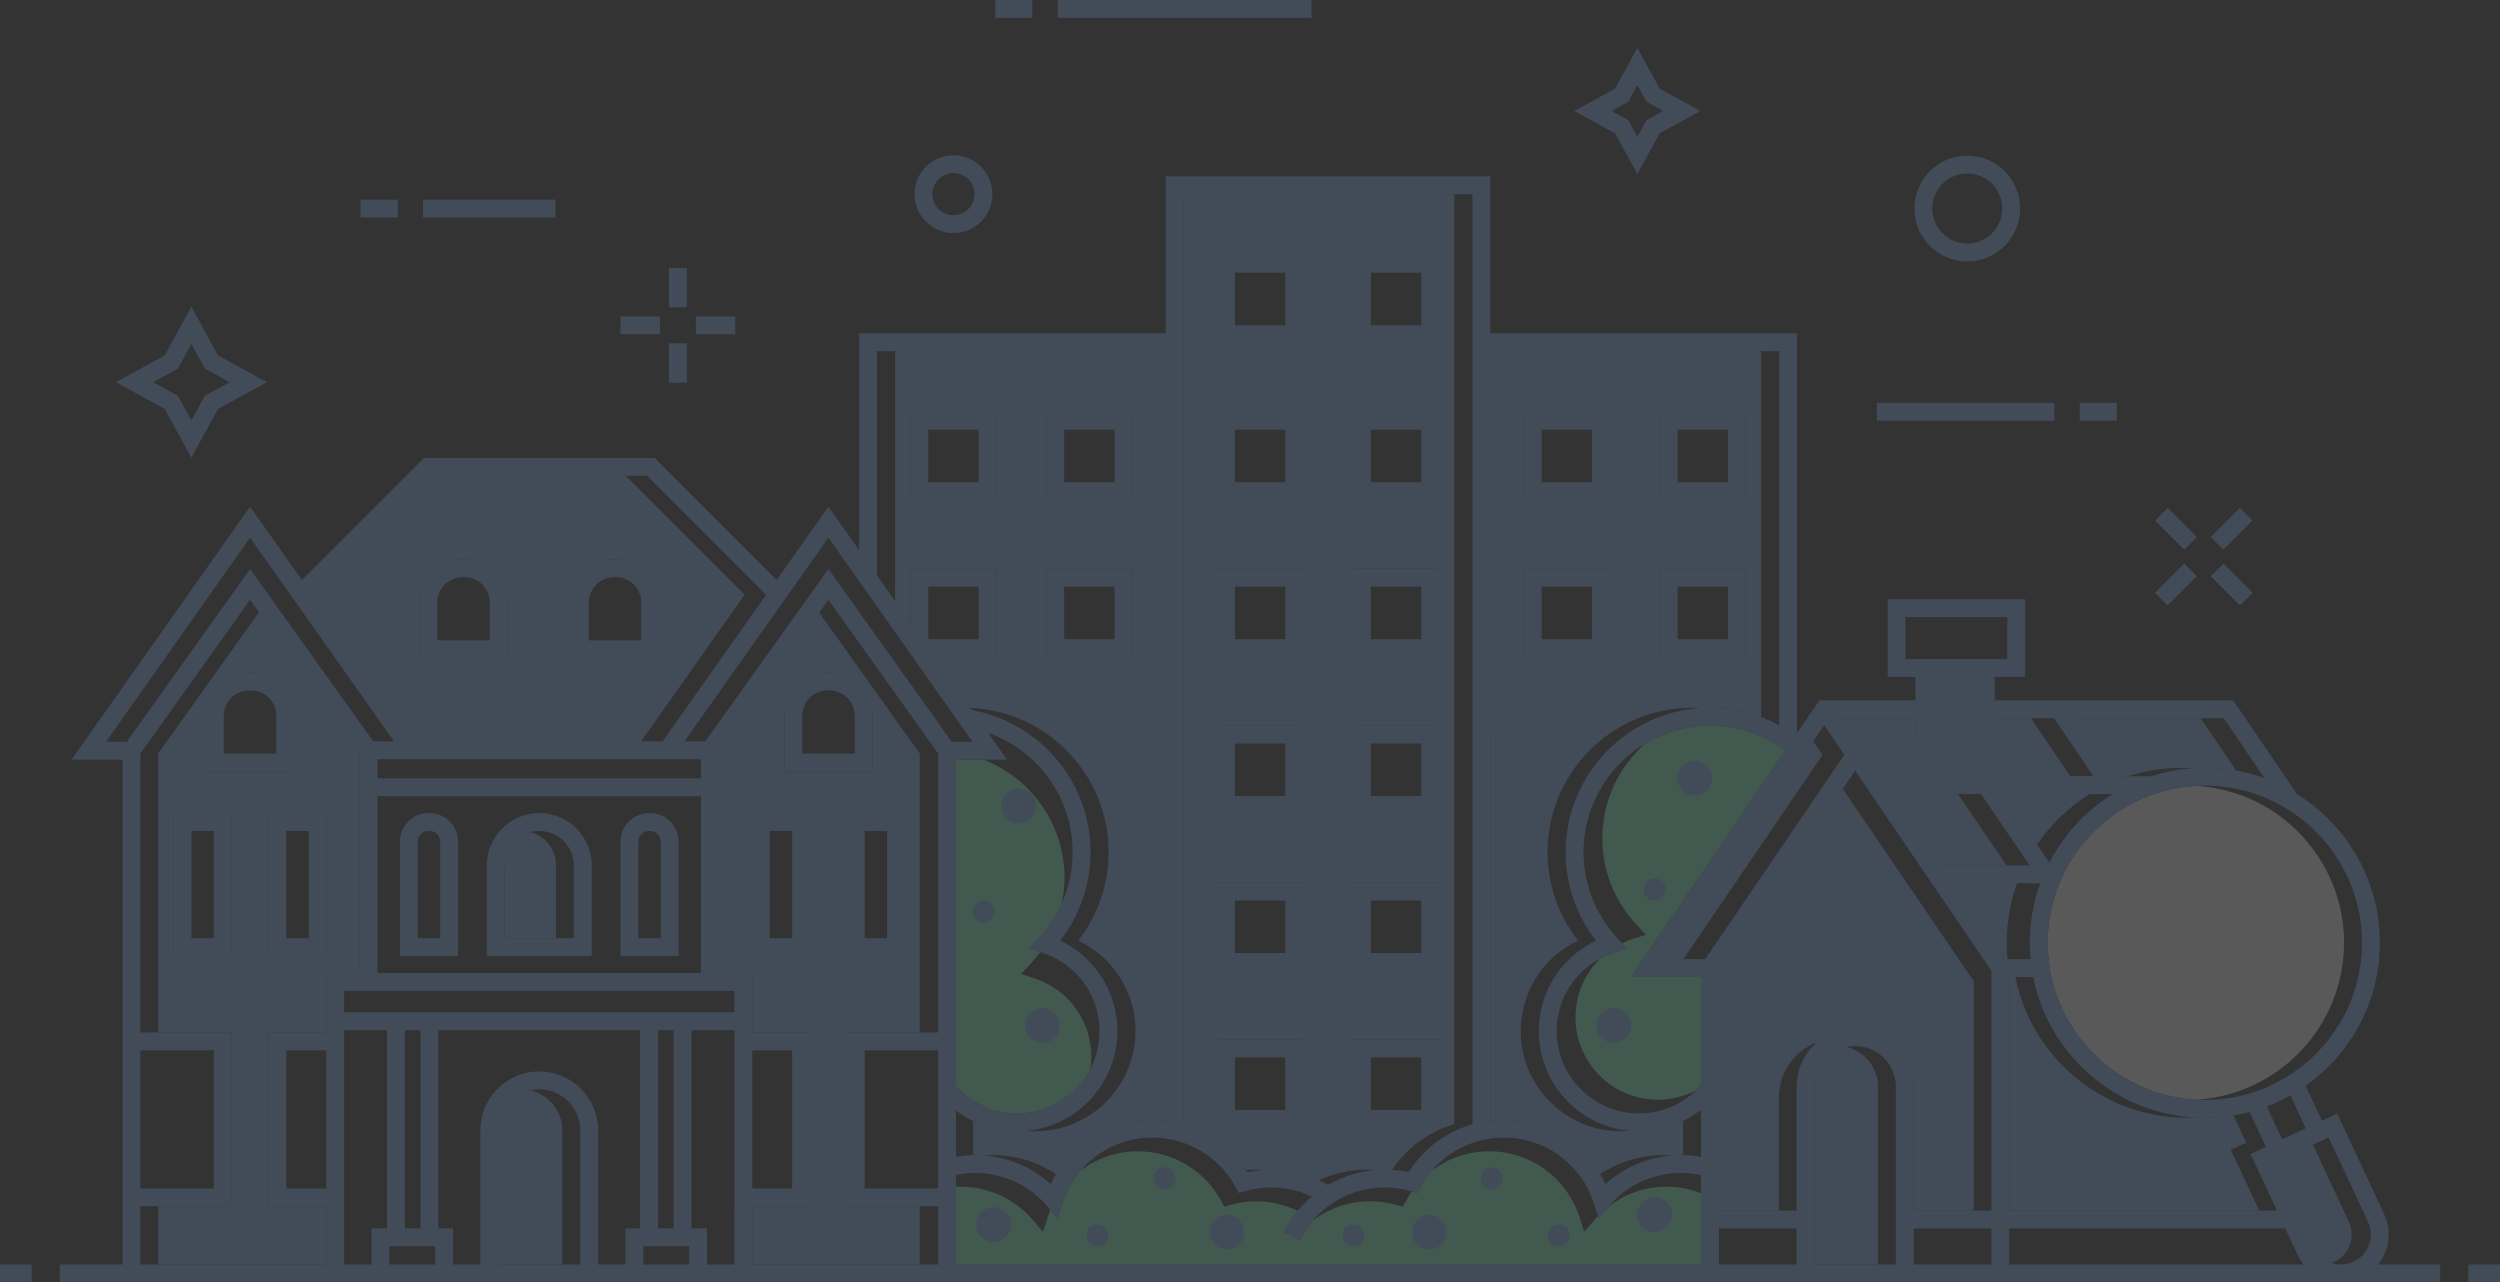 <?xml version="1.0" encoding="UTF-8"?>
<svg id="Calque_2" data-name="Calque 2" xmlns="http://www.w3.org/2000/svg" viewBox="0 0 2085.11 1069.55">
  <rect x="0" y="0" width="2085.11" height="1069.55" fill="#333333" stroke="none"/>
  <defs>
    <style>
      .cls-1 {
        fill: #edeeef;
      }

      .cls-2 {
        fill: #7feabc;
      }

      .cls-3 {
        fill: #7eaced;
      }

      .cls-4 {
        opacity: .21;
      }
    </style>
  </defs>
  <g id="Layer_1" data-name="Layer 1">
    <g class="cls-4">
      <g>
        <g>
          <path class="cls-2" d="m862.67,815.97l-11.12-3.59,7.96-8.55c2.89-3.11,5.55-6.38,8.03-9.76l-9.13-2.95,7.96-8.55c8.06-8.66,14.51-18.47,19.21-29.01,1.47-7.03,2.25-14.24,2.25-21.55,0-44.8-28.08-83.13-67.54-98.43h-22.92v272.25c13.04,14.55,31.43,22.85,51.07,22.85,26.57,0,49.64-15.18,61.05-37.32.48-3.28.74-6.64.74-10.05,0-29.89-19.11-56.14-47.54-65.32Z"/>
          <path class="cls-2" d="m1389.87,989.76c-17.5,0-34.31,5.81-47.97,16.28l-8.48,9.88-.58-1.78c-.99,1.04-1.96,2.11-2.91,3.21l-8.63,10.05-4.09-12.59c-10.6-32.63-40.79-54.56-75.11-54.56-17.65,0-34.43,5.9-47.99,16.27-3.46,4.05-6.53,8.49-9.16,13.27l-2.84,5.17-4.53-1.27c-1.71,2.42-3.3,4.94-4.74,7.57l-2.84,5.17-5.68-1.59c-6.98-1.96-14.18-2.95-21.38-2.95-17.78,0-34.47,5.84-47.94,16.14-4.19,4.92-7.82,10.42-10.79,16.41l-13.33-6.59c3.22-6.52,7.13-12.51,11.58-17.96-10.41-4.86-22.61-8-34.24-8-7.2,0-14.39.99-21.38,2.95l-5.68,1.59-2.84-5.17c-13.9-25.3-40.44-41.01-69.26-41.01-17.84,0-34.55,5.93-47.98,16.2-6.57,7.72-11.73,16.79-15.01,26.89l-4.09,12.59-5.9-6.88c-.77,1.88-1.48,3.8-2.12,5.76l-4.09,12.59-8.62-10.05c-15.05-17.53-36.89-27.59-59.94-27.59-1.32,0-2.62.05-3.92.11v64.81h621.4v-59.44c-8.95-3.53-18.69-5.49-28.88-5.49Z"/>
          <path class="cls-2" d="m1489.07,625.92c-17.56-13.04-39.29-20.77-62.8-20.77-19.7,0-38.15,5.44-53.95,14.87-21.99,19.36-35.91,47.69-35.91,79.23,0,26.7,10.05,52.21,28.31,71.83l7.96,8.55-11.12,3.59c-3.01.97-5.9,2.14-8.69,3.48l4.1,4.4-11.12,3.59c-3.92,1.27-7.66,2.87-11.21,4.75-12.91,12.61-20.62,30.11-20.62,49.1,0,37.85,30.79,68.64,68.64,68.64,11.36,0,22.3-2.78,32.03-7.93,1.4-1.36,2.76-2.77,4.06-4.26v-90.16h-58.3l128.62-188.92Z"/>
        </g>
        <path class="cls-3" d="m987.23,161.95v775.64c21.11,6.11,39.62,19.53,52.02,38.15,1.98-.13,3.95-.21,5.93-.21,2.59,0,5.16.12,7.72.33,2.47-.2,4.94-.33,7.41-.33,13.84,0,27.34,3.03,39.7,8.82,12.22-5.71,25.76-8.82,39.89-8.82,2.46,0,4.92.13,7.38.33,2.56-.21,5.14-.33,7.75-.33,1.98,0,3.96.08,5.93.21,12.41-18.62,30.91-32.04,52.02-38.15V161.95h-225.77Zm99.66,778.76h-71.79v-73.65h71.79v73.65Zm0-130.91h-71.79v-73.65h71.79v73.65Zm0-130.91h-71.79v-73.65h71.79v73.65Zm0-130.91h-71.79v-73.65h71.79v73.65Zm0-130.91h-71.79v-73.65h71.79v73.65Zm0-130.91h-71.79v-73.65h71.79v73.65Zm113.37,654.53h-71.79v-73.65h71.79v73.65Zm0-130.91h-71.79v-73.65h71.79v73.65Zm0-130.91h-71.79v-73.65h71.79v73.65Zm0-130.91h-71.79v-73.65h71.79v73.65Zm0-130.91h-71.79v-73.65h71.79v73.65Zm0-130.91h-71.79v-73.65h71.79v73.65Z"/>
        <g>
          <path class="cls-3" d="m1742.79,662.29h-72.48l28.64,42.07c11.51-16.89,26.45-31.26,43.84-42.07Z"/>
          <polygon class="cls-3" points="1673.54 721.81 1633.01 662.29 1578.55 662.29 1619.07 721.81 1673.54 721.81"/>
          <path class="cls-3" d="m1774.82,647.42c14.13-4.57,29.18-7.05,44.81-7.05,3.22,0,6.41.14,9.58.35,3.22-.21,6.46-.35,9.73-.35,8.95,0,17.7.82,26.21,2.37l-29.75-43.7h-104.28l32.93,48.37h10.77Z"/>
          <polygon class="cls-3" points="1612.39 617.26 1597.52 617.26 1597.52 599.04 1593.07 599.04 1535.49 599.04 1568.42 647.42 1726.75 647.42 1693.82 599.04 1663.69 599.04 1663.69 617.26 1648.82 617.26 1648.82 599.04 1648.82 564.52 1612.39 564.52 1612.39 599.04 1612.39 617.26"/>
          <path class="cls-3" d="m1674.32,799.97c-.42-4.49-.64-9.04-.64-13.64,0-17.42,3.07-34.14,8.7-49.64h-53.18l43.09,63.29h2.03Z"/>
        </g>
        <g>
          <path class="cls-1" d="m1831.44,655.46c-68.8,3.9-123.58,61.1-123.58,130.86s54.78,126.96,123.58,130.86c68.8-3.9,123.58-61.1,123.58-130.86s-54.78-126.96-123.58-130.86Z"/>
          <g>
            <polygon class="cls-3" points="1512.31 618.21 1388.57 799.97 1404.02 799.97 1520.04 629.56 1512.31 618.21"/>
            <path class="cls-3" d="m1539.83,873.21c-15.15,3.4-26.51,16.95-26.51,33.11v148.35h53.02v-148.35c0-16.16-11.36-29.71-26.51-33.11Z"/>
            <path class="cls-3" d="m1884.23,1009.68l-23.67-50.68,12.77-5.95-10.55-22.72c-7.76,1.28-15.72,1.95-23.83,1.95-2.51,0-4.99-.08-7.47-.21-2.45.12-4.92.21-7.4.21-70.72,0-129.85-50.57-143.15-117.44h-5.13v194.83h208.44Z"/>
            <path class="cls-3" d="m1433.62,809.7v199.98h50.09v-94.61c0-20.93,13.24-38.81,31.78-45.74,8.55-7.35,19.65-11.81,31.78-11.81,26.92,0,48.82,21.9,48.82,48.82v103.35h50.09v-191.25l-109.25-160.47-103.3,151.73Z"/>
          </g>
          <path class="cls-3" d="m1959.07,1019.09l-30.01-64.35-32.17,15,32.87,70.48c2.82,6.05,7.83,10.64,14.11,12.93.19.07.38.11.57.18.86-.29,1.71-.62,2.54-1.01,12.49-5.83,17.92-20.73,12.09-33.22Z"/>
        </g>
        <g>
          <path class="cls-3" d="m216.03,510.63l-84.1,117.88v232.63h61.3v144.96h-61.3v48.58h140.2v-48.58h-48.21v-144.96h48.21v-49.61h27.92v-183.36l-84.01-117.54Zm-22.81,286.82h-48.47v-119.29h48.47v119.29Zm-21.46-154.05v-46.44c0-19.86,16.16-36.01,36.02-36.01h1.54c19.86,0,36.02,16.16,36.02,36.01v46.44h-73.57Zm100.62,154.05h-48.47v-119.29h48.47v119.29Z"/>
          <path class="cls-3" d="m767.11,861.14v-232.63l-83.86-117.53-83.76,117.19v183.36h27.92v49.61h48.21v144.96h-48.21v48.58h139.7v-48.58h-60.8v-144.96h60.8Zm-12.33-63.69h-48.47v-119.29h48.47v119.29Zm-79.16,0h-48.47v-119.29h48.47v119.29Zm-21.42-154.05v-46.44c0-19.86,16.16-36.01,36.02-36.01h1.54c19.86,0,36.02,16.16,36.02,36.01v46.44h-73.57Z"/>
        </g>
        <g>
          <path class="cls-3" d="m521.76,396.81h-162.03l-99.26,99.26,86.42,122.27h187.72l86.42-122.27-99.26-99.26Zm-98.4,152.17h-73.57v-46.44c0-19.86,16.16-36.02,36.02-36.02h1.54c19.86,0,36.02,16.16,36.02,36.02v46.44Zm52.81,0v-46.44c0-19.86,16.16-36.02,36.02-36.02h1.54c19.86,0,36.02,16.16,36.02,36.02v46.44h-73.57Z"/>
          <g>
            <path class="cls-3" d="m457.77,917.46c-4.55-4.13-9.9-6.79-15.49-8.05-5.59,1.26-10.95,3.92-15.49,8.05-7.13,6.47-11.22,15.7-11.22,25.33v111.89h53.43v-111.89c0-9.63-4.09-18.86-11.22-25.33Z"/>
            <path class="cls-3" d="m442.33,694.03c-12.33,3.29-21.45,14.53-21.45,27.88v60.66h42.9v-60.66c0-13.35-9.12-24.59-21.45-27.88Z"/>
          </g>
        </g>
        <g>
          <path class="cls-3" d="m1243.01,292.86v641.12c1.24.05,2.47.13,3.7.23,2.48-.2,4.99-.32,7.51-.32,33.53,0,63.73,17.61,80.41,45.42,15.3-10.27,33.42-15.9,52.23-15.9,2.53,0,5.04.12,7.52.33,2.52-.2,5.06-.33,7.61-.33.58,0,1.15.03,1.73.04v-28.44c-11.28,5.54-23.79,8.52-36.76,8.52-2.53,0-5.03-.13-7.5-.35-2.52.23-5.06.35-7.63.35-46.05,0-83.51-37.46-83.51-83.51,0-32.7,18.8-61.83,47.74-75.48-16.42-21.08-25.35-46.92-25.35-73.81,0-66.41,54.03-120.44,120.44-120.44,2.61,0,5.19.08,7.76.25,2.44-.15,4.9-.25,7.37-.25,14.96,0,29.28,2.76,42.51,7.76v-305.19h-225.77Zm99.66,255.14h-71.79v-73.65h71.79v73.65Zm0-130.91h-71.79v-73.65h71.79v73.65Zm113.37,130.91h-71.79v-73.65h71.79v73.65Zm0-130.91h-71.79v-73.65h71.79v73.65Z"/>
          <path class="cls-3" d="m746.59,292.86v208.58l12.74,18.06v-45.15h71.79v73.65h-51.68l29.93,42.41c64.03,2.71,115.3,55.62,115.3,120.31,0,26.9-8.93,52.73-25.35,73.81,28.95,13.66,47.74,42.78,47.74,75.48,0,46.05-37.46,83.51-83.51,83.51-2.56,0-5.1-.13-7.63-.35-2.47.22-4.97.35-7.5.35-12.97,0-25.48-2.98-36.76-8.52v28.44c.58-.01,1.15-.04,1.73-.04,2.55,0,5.09.12,7.61.33,2.48-.2,4.98-.33,7.52-.33,18.8,0,36.92,5.64,52.23,15.9,16.69-27.81,46.88-45.42,80.41-45.42,2.52,0,5.02.11,7.51.32,1.23-.1,2.46-.18,3.7-.23V292.86h-225.77Zm84.53,124.23h-71.79v-73.65h71.79v73.65Zm113.37,130.91h-71.79v-73.65h71.79v73.65Zm0-130.91h-71.79v-73.65h71.79v73.65Z"/>
        </g>
        <g>
          <path class="cls-3" d="m1200.26,212.53h-71.79v73.65h71.79v-73.65Zm-14.87,58.78h-42.05v-43.91h42.05v43.91Z"/>
          <path class="cls-3" d="m1086.9,212.53h-71.79v73.65h71.79v-73.65Zm-14.87,58.78h-42.05v-43.91h42.05v43.91Z"/>
          <path class="cls-3" d="m1200.26,343.44h-71.79v73.65h71.79v-73.65Zm-14.87,58.78h-42.05v-43.91h42.05v43.91Z"/>
          <path class="cls-3" d="m1086.9,343.44h-71.79v73.65h71.79v-73.65Zm-14.87,58.78h-42.05v-43.91h42.05v43.91Z"/>
          <path class="cls-3" d="m1200.26,474.35h-71.79v73.65h71.79v-73.65Zm-14.87,58.78h-42.05v-43.91h42.05v43.91Z"/>
          <path class="cls-3" d="m1086.9,474.35h-71.79v73.65h71.79v-73.65Zm-14.87,58.78h-42.05v-43.91h42.05v43.91Z"/>
          <path class="cls-3" d="m1200.26,605.25h-71.79v73.65h71.79v-73.65Zm-14.87,58.78h-42.05v-43.91h42.05v43.91Z"/>
          <path class="cls-3" d="m1086.9,605.25h-71.79v73.65h71.79v-73.65Zm-14.87,58.78h-42.05v-43.91h42.05v43.91Z"/>
          <path class="cls-3" d="m1200.26,736.16h-71.79v73.65h71.79v-73.65Zm-14.87,58.78h-42.05v-43.91h42.05v43.91Z"/>
          <path class="cls-3" d="m1086.9,736.16h-71.79v73.65h71.79v-73.65Zm-14.87,58.78h-42.05v-43.91h42.05v43.91Z"/>
          <path class="cls-3" d="m1200.26,867.06h-71.79v73.65h71.79v-73.65Zm-14.87,58.78h-42.05v-43.91h42.05v43.91Z"/>
          <path class="cls-3" d="m1086.9,867.06h-71.79v73.65h71.79v-73.65Zm-14.87,58.78h-42.05v-43.91h42.05v43.91Z"/>
          <path class="cls-3" d="m1456.04,343.44h-71.79v73.65h71.79v-73.65Zm-14.87,58.78h-42.05v-43.91h42.05v43.91Z"/>
          <path class="cls-3" d="m1342.67,343.44h-71.79v73.65h71.79v-73.65Zm-14.87,58.78h-42.05v-43.91h42.05v43.91Z"/>
          <path class="cls-3" d="m1456.04,474.35h-71.79v73.65h71.79v-73.65Zm-14.87,58.78h-42.05v-43.91h42.05v43.91Z"/>
          <path class="cls-3" d="m1342.67,474.35h-71.79v73.65h71.79v-73.65Zm-14.87,58.78h-42.05v-43.91h42.05v43.91Z"/>
          <path class="cls-3" d="m944.49,343.44h-71.79v73.65h71.79v-73.65Zm-14.87,58.78h-42.05v-43.91h42.05v43.91Z"/>
          <path class="cls-3" d="m831.12,343.44h-71.79v73.65h71.79v-73.65Zm-14.87,58.78h-42.05v-43.91h42.05v43.91Z"/>
          <path class="cls-3" d="m944.49,474.35h-71.79v73.65h71.79v-73.65Zm-14.87,58.78h-42.05v-43.91h42.05v43.91Z"/>
          <path class="cls-3" d="m223.91,797.45h48.47v-119.29h-48.47v119.29Zm14.87-104.42h18.73v89.55h-18.73v-89.55Z"/>
          <path class="cls-3" d="m382.04,701.95c0-13.12-10.67-23.79-23.79-23.79h-.88c-13.12,0-23.79,10.67-23.79,23.79v95.5h48.47v-95.5Zm-14.87,80.62h-18.73v-80.62c0-4.92,4-8.92,8.92-8.92h.88c4.92,0,8.92,4,8.92,8.92v80.62Z"/>
          <path class="cls-3" d="m565.97,701.95c0-13.12-10.67-23.79-23.79-23.79h-.88c-13.12,0-23.79,10.67-23.79,23.79v95.5h48.47v-95.5Zm-14.87,80.62h-18.73v-80.62c0-4.92,4-8.92,8.92-8.92h.88c4.92,0,8.92,4,8.92,8.92v80.62Z"/>
          <path class="cls-3" d="m144.75,797.45h48.47v-119.29h-48.47v119.29Zm14.87-104.42h18.73v89.55h-18.73v-89.55Z"/>
          <path class="cls-3" d="m627.15,797.45h48.47v-119.29h-48.47v119.29Zm14.87-104.42h18.73v89.55h-18.73v-89.55Z"/>
          <path class="cls-3" d="m706.31,797.45h48.47v-119.29h-48.47v119.29Zm14.87-104.42h18.73v89.55h-18.73v-89.55Z"/>
          <path class="cls-3" d="m245.33,596.96c0-19.86-16.16-36.01-36.02-36.01h-1.54c-19.86,0-36.02,16.16-36.02,36.01v46.44h73.57v-46.44Zm-14.87,31.57h-43.83v-31.57c0-11.66,9.48-21.14,21.14-21.14h1.54c11.66,0,21.14,9.49,21.14,21.14v31.57Z"/>
          <path class="cls-3" d="m654.2,596.96v46.44h73.57v-46.44c0-19.86-16.16-36.01-36.02-36.01h-1.54c-19.86,0-36.02,16.16-36.02,36.01Zm58.7,0v31.57h-43.83v-31.57c0-11.66,9.48-21.14,21.14-21.14h1.54c11.66,0,21.14,9.49,21.14,21.14Z"/>
          <path class="cls-3" d="m549.74,502.54c0-19.86-16.16-36.02-36.02-36.02h-1.54c-19.86,0-36.02,16.16-36.02,36.02v46.44h73.57v-46.44Zm-14.87,31.57h-43.83v-31.57c0-11.66,9.48-21.14,21.14-21.14h1.54c11.66,0,21.14,9.48,21.14,21.14v31.57Z"/>
          <path class="cls-3" d="m423.36,502.54c0-19.86-16.16-36.02-36.02-36.02h-1.54c-19.86,0-36.02,16.16-36.02,36.02v46.44h73.57v-46.44Zm-14.87,31.57h-43.83v-31.57c0-11.66,9.49-21.14,21.14-21.14h1.54c11.66,0,21.14,9.48,21.14,21.14v31.57Z"/>
          <path class="cls-3" d="m493.52,721.91c0-24.13-19.63-43.76-43.76-43.76s-43.76,19.63-43.76,43.76v75.53h87.51v-75.53Zm-14.87,60.66h-57.77v-60.66c0-15.93,12.96-28.89,28.89-28.89s28.89,12.96,28.89,28.89v60.66Z"/>
          <path class="cls-3" d="m1380.08,751.03c5.1,0,9.23-4.13,9.23-9.23s-4.13-9.23-9.23-9.23-9.23,4.13-9.23,9.23,4.13,9.23,9.23,9.23Z"/>
          <path class="cls-3" d="m1345.89,840.84c-7.98,0-14.44,6.47-14.44,14.44s6.47,14.44,14.44,14.44,14.44-6.47,14.44-14.44-6.47-14.44-14.44-14.44Z"/>
          <path class="cls-3" d="m1413.56,663.6c7.98,0,14.44-6.47,14.44-14.44s-6.47-14.44-14.44-14.44-14.44,6.47-14.44,14.44,6.47,14.44,14.44,14.44Z"/>
          <circle class="cls-3" cx="1244.12" cy="982.87" r="9.23"/>
          <path class="cls-3" d="m1300.1,1021.3c-5.1,0-9.23,4.13-9.23,9.23s4.13,9.23,9.23,9.23,9.23-4.13,9.23-9.23-4.13-9.23-9.23-9.23Z"/>
          <path class="cls-3" d="m1128.85,1021.3c-5.1,0-9.23,4.13-9.23,9.23s4.13,9.23,9.23,9.23,9.23-4.13,9.23-9.23-4.13-9.23-9.23-9.23Z"/>
          <path class="cls-3" d="m1192.12,1013.2c-7.98,0-14.44,6.47-14.44,14.44s6.47,14.44,14.44,14.44,14.44-6.47,14.44-14.44-6.47-14.44-14.44-14.44Z"/>
          <path class="cls-3" d="m1380.08,998.75c-7.98,0-14.44,6.47-14.44,14.44s6.47,14.44,14.44,14.44,14.44-6.47,14.44-14.44-6.47-14.44-14.44-14.44Z"/>
          <circle class="cls-3" cx="971.25" cy="982.87" r="9.23" transform="translate(-102.54 1852.54) rotate(-84.35)"/>
          <circle class="cls-3" cx="915.27" cy="1030.53" r="9.23" transform="translate(-142.2 1914.53) rotate(-88.28)"/>
          <path class="cls-3" d="m1023.25,1013.2c-7.98,0-14.44,6.47-14.44,14.44s6.47,14.44,14.44,14.44,14.44-6.47,14.44-14.44-6.47-14.44-14.44-14.44Z"/>
          <path class="cls-3" d="m828.68,1006.86c-7.98,0-14.44,6.47-14.44,14.44s6.47,14.44,14.44,14.44,14.44-6.47,14.44-14.44-6.47-14.44-14.44-14.44Z"/>
          <path class="cls-3" d="m820.34,769.49c5.1,0,9.23-4.13,9.23-9.23s-4.13-9.23-9.23-9.23-9.23,4.13-9.23,9.23,4.13,9.23,9.23,9.23Z"/>
          <path class="cls-3" d="m869.48,869.73c7.98,0,14.44-6.47,14.44-14.44s-6.47-14.44-14.44-14.44-14.44,6.47-14.44,14.44,6.47,14.44,14.44,14.44Z"/>
          <path class="cls-3" d="m849.74,686.66c7.98,0,14.44-6.47,14.44-14.44s-6.47-14.44-14.44-14.44-14.44,6.47-14.44,14.44,6.47,14.44,14.44,14.44Z"/>
          <path class="cls-3" d="m1988.55,1012.81l-39.15-83.96-12.77,5.95-13.63-29.22c37.42-26.45,61.9-70.05,61.9-119.25,0-52.32-27.68-98.29-69.15-124.06l-53.17-78.1h-198.89v-19.65h25.33v-64.75h-114.64v64.75h23.13v19.65h-80.02l-18.71,27.49v-333.67h-255.78v-130.91h-270.65v130.91h-255.78v180.93l-25.61-36.29-43.2,61.13-101.81-101.81h-192.39l-101.81,101.81-43.2-61.13-148.83,210.94h42.46v421.12h-52.27v14.87h1985.28v-14.87h-51.75c9.22-11.48,11.74-27.65,5.11-41.87Zm-65.4-71.72l-19.78,9.22-12.81-27.46c6.85-2.6,13.45-5.7,19.77-9.25l12.82,27.49Zm-24.05,68.59h-223.31v-194.83h20c13.3,66.88,72.43,117.44,143.15,117.44,12.91,0,25.42-1.69,37.35-4.85l13.6,29.16-12.77,5.95,21.98,47.13Zm70.93-223.35c0,72.28-58.8,131.08-131.08,131.08s-131.08-58.8-131.08-131.08,58.8-131.08,131.08-131.08,131.08,58.8,131.08,131.08Zm-299.71-124.04h91.79c-22.37,13.91-40.71,33.68-52.87,57.17l-38.92-57.17Zm22.53,59.52h-73.78l-40.52-59.52h73.78l40.52,59.52Zm161.87-122.77l34.12,50.11c-15.57-5.68-32.37-8.78-49.89-8.78-15.63,0-30.68,2.48-44.81,7.05h-30.08l-32.93-48.37h123.6Zm-265.46-49.4v-35h84.89v35h-84.89Zm8.26,49.4v18.22h14.87v-52.74h36.43v52.74h14.87v-18.22h49.44l32.93,48.37h-177.64l-32.93-48.37h62.03ZM987.23,161.95h240.9v775.64c-21.83,6.32-40.9,20.44-53.29,40.06-6.52-1.41-13.15-2.12-19.8-2.12-17.11,0-33.38,4.55-47.46,12.78-14.31-8.36-30.55-12.78-47.27-12.78-6.65,0-13.28.71-19.8,2.12-12.39-19.62-31.46-33.74-53.29-40.06V161.95Zm-255.78,130.91h240.9v641.71c-3.69-.44-7.43-.68-11.2-.68-36.77,0-69.53,21.17-84.87,53.75-17.16-15.52-39.51-24.23-62.9-24.23-5.47,0-10.82.51-16.03,1.42v-38.77c14.48,11.24,32.3,17.48,51.07,17.48,46.05,0,83.51-37.46,83.51-83.51,0-32.7-18.8-61.83-47.74-75.48,16.42-21.08,25.35-46.92,25.35-73.81,0-59.04-42.72-108.25-98.86-118.46l-31.24-44.27h51.68v-73.65h-71.79v45.15l-27.87-39.51v-187.13Zm92.52,318.26c41.11,14.44,70.69,53.62,70.69,99.6,0,26.7-10.05,52.21-28.31,71.83l-7.96,8.55,11.12,3.59c28.44,9.18,47.54,35.43,47.54,65.32,0,37.85-30.79,68.64-68.64,68.64-19.64,0-38.03-8.3-51.07-22.85v-272.25h42.46l-15.83-22.44Zm-49.77-78v-43.91h42.05v43.91h-42.05Zm-414.47-136.32h180.07l99.26,99.26-86.42,122.27h-205.76l-86.42-122.27,99.26-99.26Zm-44.82,252.4v-15.99h269.71v15.99h-269.71Zm269.71,14.87v147.45h-269.71v-147.45h269.71Zm-496.2-45.38l120.15-170.29,120.11,169.94h-17.37l-102.73-143.72-102.79,144.07h-17.37Zm28.64,257.32h61.3v115.21h-61.3v-115.21Zm155.07,115.21h-33.34v-115.21h33.34v115.21Zm0-130.08h-48.21v144.96h48.21v48.58H117.05v-48.58h76.17v-144.96h-76.17v-232.63l91.53-128.3,91.46,127.95v183.36h-27.92v49.61Zm50.7,163.38h-12.99v30.15h-22.84v-195.5h35.83v165.35Zm40.15,30.15h-38.28v-15.28h38.28v15.28Zm-25.28-30.15v-165.35h13.05v165.35h-13.05Zm146.28,30.15h-68.41v-111.89c0-9.63,4.09-18.86,11.22-25.33,13.1-11.89,32.87-11.89,45.97,0,7.13,6.47,11.22,15.7,11.22,25.33v111.89Zm49.94-30.15h-12.24v30.15h-22.84v-111.89c0-13.82-5.87-27.06-16.1-36.35-18.8-17.06-47.16-17.06-65.96,0-10.23,9.28-16.1,22.53-16.1,36.35v111.89h-22.84v-30.15h-12.24v-165.35h168.3v165.35Zm40.91,30.15h-38.28v-15.28h38.28v15.28Zm-26.04-30.15v-165.35h13.05v165.35h-13.05Zm63.75-18.43v48.58h-22.84v-30.15h-12.99v-165.35h35.83v146.92Zm0-161.79h-325.54v-17.91h325.54v17.91Zm169.94,146.92h-61.3v-115.21h61.3v115.21Zm0-130.08h-76.17v144.96h76.17v48.58h-155.07v-48.58h48.21v-144.96h-48.21v-49.61h-27.92v-183.36l91.45-127.95,91.53,128.29v232.63Zm-155.07,130.08v-115.21h33.34v115.21h-33.34Zm63.55-516.6l-102.73,143.72h-17.37l120.11-169.94,120.15,170.29h-17.37l-102.79-144.07Zm727.79,580.06h-621.4v-74.73c5.18-1.08,10.54-1.67,16.03-1.67,23.05,0,44.9,10.06,59.94,27.59l8.62,10.05,4.09-12.59c10.6-32.63,40.79-54.56,75.11-54.56,28.82,0,55.36,15.72,69.26,41.01l2.84,5.17,5.68-1.59c6.98-1.96,14.18-2.95,21.38-2.95,11.77,0,23.24,2.59,33.73,7.55-9.47,8.11-17.4,18.19-23.18,29.89l13.33,6.59c13.43-27.16,40.57-44.03,70.85-44.03,7.2,0,14.39.99,21.38,2.95l5.68,1.59,2.84-5.17c13.9-25.3,40.44-41.01,69.26-41.01,34.33,0,64.51,21.93,75.11,54.56l4.09,12.59,8.63-10.05c15.05-17.53,36.89-27.59,59.94-27.59,5.75,0,11.36.64,16.77,1.81v74.58Zm0-89.74c-5.44-.99-11.04-1.53-16.77-1.53-23.39,0-45.74,8.71-62.9,24.23-15.33-32.58-48.1-53.75-84.87-53.75-3.77,0-7.51.24-11.21.68V292.86h240.9v312.14c-17.13-9.38-36.77-14.71-57.64-14.71-66.41,0-120.44,54.03-120.44,120.44,0,26.9,8.93,52.73,25.35,73.81-28.95,13.66-47.74,42.78-47.74,75.48,0,46.05,37.46,83.51,83.51,83.51,19.08,0,37.19-6.44,51.8-18.03v39.44Zm0-59.94c-13.07,15.06-31.79,23.66-51.8,23.66-37.85,0-68.64-30.79-68.64-68.64,0-29.89,19.11-56.15,47.54-65.32l11.12-3.59-7.96-8.55c-18.25-19.62-28.31-45.13-28.31-71.83,0-58.21,47.36-105.57,105.57-105.57,23.5,0,45.23,7.73,62.8,20.77l-128.62,188.92h58.3v90.16Zm-30.18-105.03l132.86-195.15,16.84,24.74-116.02,170.42h-33.68Zm109.89,254.71h-64.83v-30.13h64.83v30.13Zm82.76,0h-67.89v-148.35c0-18.72,15.23-33.94,33.94-33.94s33.94,15.23,33.94,33.94v148.35Zm79.7,0h-64.83v-30.13h64.83v30.13Zm0-45h-64.83v-103.35c0-26.92-21.9-48.82-48.82-48.82s-48.82,21.9-48.82,48.82v103.35h-64.83v-199.98l113.65-166.93,113.65,166.93v199.98Zm-31.72-272.99h72.49c-5.63,15.5-8.7,32.22-8.7,49.64,0,4.6.22,9.15.64,13.64h-21.35l-43.09-63.29Zm46.59,318v-30.13h230.25l10.24,21.96c1.38,2.96,3.09,5.69,5.08,8.17h-245.57Zm287.19-2.36c-6.05,2.82-12.84,3.12-19.12.83-6.27-2.28-11.28-6.88-14.11-12.93l-32.87-70.48,45.32-21.13,32.87,70.48c5.82,12.49.4,27.4-12.09,33.22Z"/>
          <rect class="cls-3" y="1054.68" width="26.38" height="14.87"/>
          <rect class="cls-3" x="2058.73" y="1054.68" width="26.38" height="14.87"/>
        </g>
      </g>
      <g>
        <rect class="cls-3" x="557.93" y="223.45" width="14.87" height="32.86"/>
        <rect class="cls-3" x="557.93" y="286.32" width="14.87" height="32.86"/>
        <rect class="cls-3" x="517.5" y="263.88" width="32.86" height="14.87"/>
        <rect class="cls-3" x="580.37" y="263.88" width="32.86" height="14.87"/>
        <path class="cls-3" d="m795.23,129.49c-17.9,0-32.46,14.56-32.46,32.46s14.56,32.46,32.46,32.46,32.46-14.56,32.46-32.46-14.56-32.46-32.46-32.46Zm0,50.05c-9.7,0-17.59-7.89-17.59-17.59s7.89-17.59,17.59-17.59,17.59,7.89,17.59,17.59-7.89,17.59-17.59,17.59Z"/>
        <path class="cls-3" d="m159.62,255.82l-22.25,40.69-40.69,22.25,40.69,22.25,22.25,40.69,22.25-40.69,40.69-22.25-40.69-22.25-22.25-40.69Zm11.3,74.24l-11.3,20.65-11.3-20.65-20.66-11.3,20.66-11.3,11.3-20.65,11.3,20.65,20.66,11.3-20.66,11.3Z"/>
        <rect class="cls-3" x="1807.36" y="423.88" width="14.87" height="34.37" transform="translate(219.66 1412.44) rotate(-45)"/>
        <rect class="cls-3" x="1853.86" y="470.39" width="14.87" height="34.37" transform="translate(200.41 1458.97) rotate(-45)"/>
        <rect class="cls-3" x="1797.61" y="480.13" width="34.37" height="14.87" transform="translate(186.71 1425.94) rotate(-45)"/>
        <rect class="cls-3" x="1844.11" y="433.63" width="34.37" height="14.87" transform="translate(233.21 1445.2) rotate(-45)"/>
        <path class="cls-3" d="m1640.78,218.02c24.31,0,44.09-19.78,44.09-44.09s-19.78-44.09-44.09-44.09-44.09,19.78-44.09,44.09,19.78,44.09,44.09,44.09Zm0-73.31c16.11,0,29.22,13.11,29.22,29.22s-13.11,29.22-29.22,29.22-29.22-13.11-29.22-29.22,13.11-29.22,29.22-29.22Z"/>
        <path class="cls-3" d="m1365.63,39.97l-18.59,34-34,18.59,34,18.59,18.59,33.99,18.59-33.99,34-18.59-34-18.59-18.59-34Zm7.64,60.22l-7.64,13.96-7.64-13.96-13.96-7.64,13.96-7.63,7.64-13.96,7.64,13.96,13.96,7.63-13.96,7.64Z"/>
        <rect class="cls-3" x="882.22" width="211.67" height="14.87"/>
        <rect class="cls-3" x="830.16" width="30.87" height="14.87"/>
        <rect class="cls-3" x="1565.43" y="336" width="147.96" height="14.87"/>
        <rect class="cls-3" x="1734.58" y="336" width="30.87" height="14.87"/>
        <rect class="cls-3" x="352.87" y="166.5" width="110.38" height="14.87"/>
        <rect class="cls-3" x="300.82" y="166.5" width="30.87" height="14.87"/>
      </g>
    </g>
  </g>
</svg>